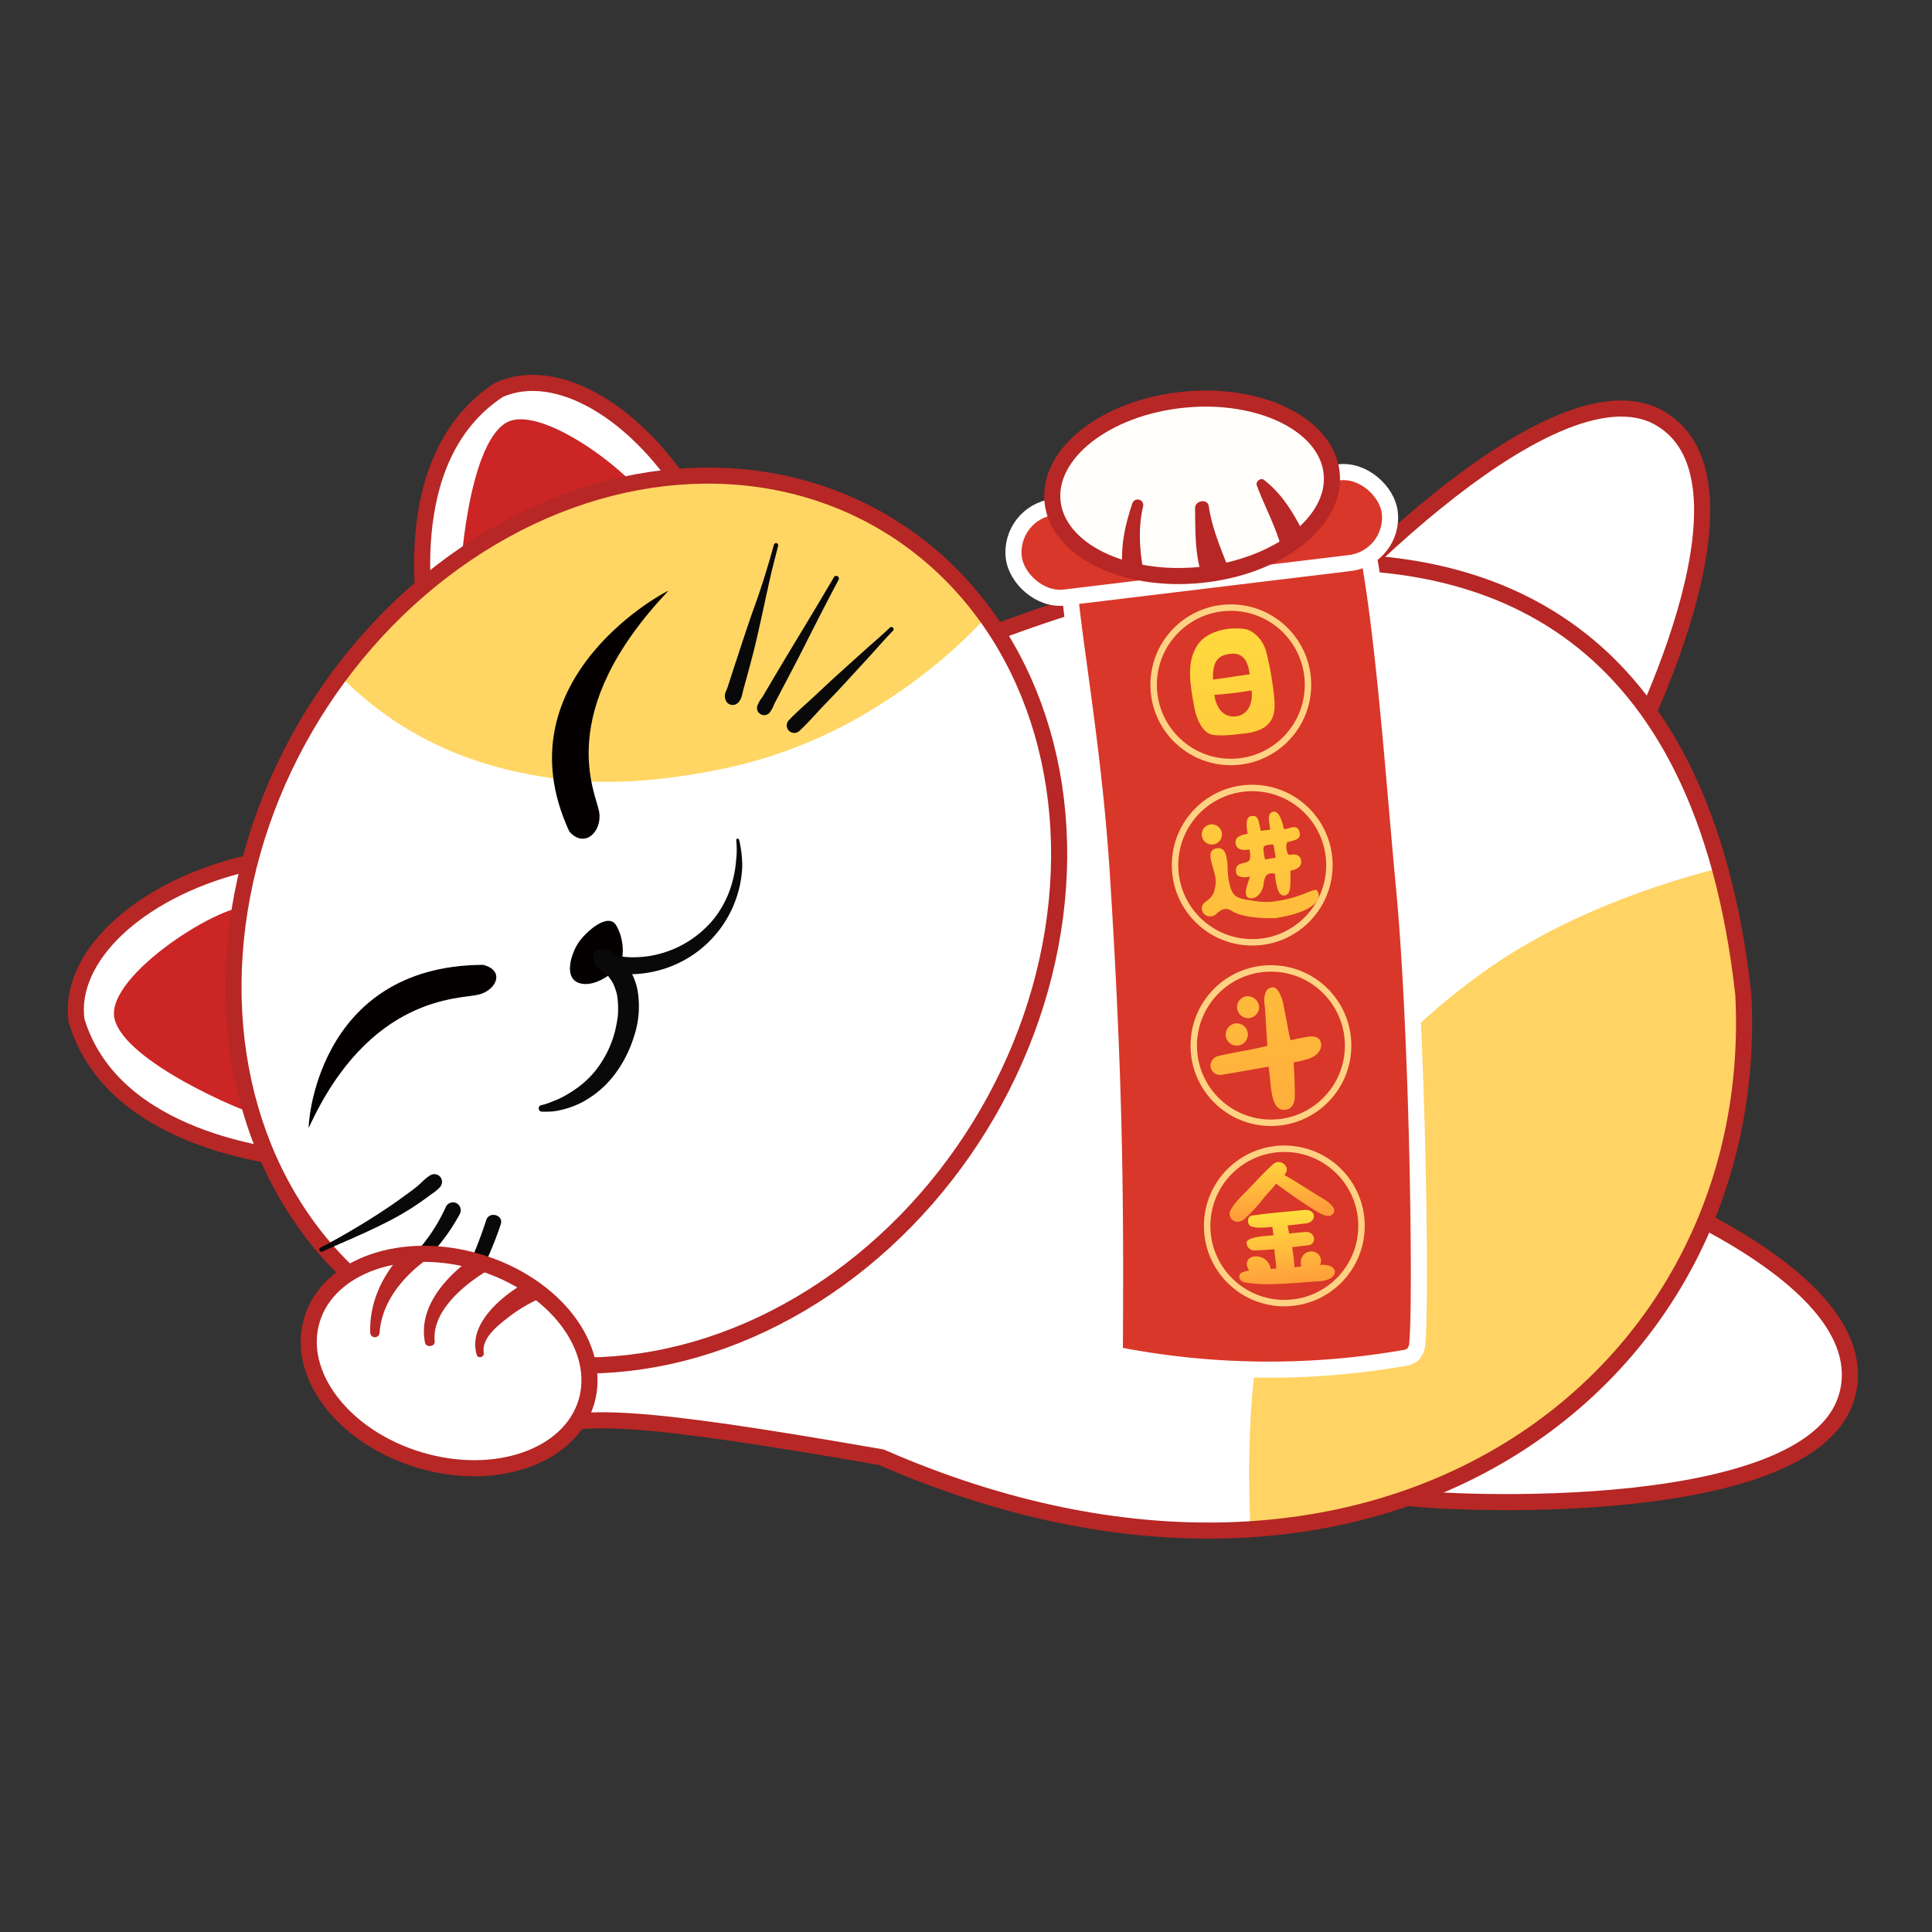<svg id="图层_1" data-name="图层 1" xmlns="http://www.w3.org/2000/svg" xmlns:xlink="http://www.w3.org/1999/xlink" viewBox="0 0 600 600"><rect x="0" y="0" width="600" height="600" fill="#333333" stroke="none"/><defs><style>.cls-1,.cls-3{fill:#fff;}.cls-1,.cls-2,.cls-6{stroke:#b62725;}.cls-1,.cls-10,.cls-2,.cls-27,.cls-6{stroke-miterlimit:10;}.cls-1,.cls-10,.cls-2,.cls-6{stroke-width:5px;}.cls-15,.cls-2{fill:#fffefa;}.cls-4{clip-path:url(#clip-path);}.cls-5{fill:#ffd364;}.cls-27,.cls-6{fill:none;}.cls-7{fill:#cb2525;}.cls-8{clip-path:url(#clip-path-2);}.cls-9{fill:#ffd664;}.cls-10{fill:#d93729;stroke:#fff;}.cls-11{fill:#040000;}.cls-12{fill:#090909;}.cls-13{clip-path:url(#clip-path-3);}.cls-14{fill:#b62725;}.cls-16{clip-path:url(#clip-path-4);}.cls-17{fill:url(#未命名的渐变_8);}.cls-18{fill:url(#未命名的渐变_8-2);}.cls-19{fill:url(#未命名的渐变_8-3);}.cls-20{fill:url(#未命名的渐变_8-4);}.cls-21{fill:url(#未命名的渐变_8-5);}.cls-22{fill:url(#未命名的渐变_8-6);}.cls-23{fill:url(#未命名的渐变_8-7);}.cls-24{fill:url(#未命名的渐变_8-8);}.cls-25{fill:url(#未命名的渐变_8-9);}.cls-26{fill:url(#未命名的渐变_8-10);}.cls-27{stroke:#ffd283;stroke-width:2px;}</style><clipPath id="clip-path"><path class="cls-1" d="M263.86,215.72c12-3.66,252.19-135.67,277.55,93.13,6.2,121.73-115.53,210.2-267.69,143.71C196,439,180.18,439,165.52,444.67s-78.33,30.43-53.53-80S263.86,215.72,263.86,215.72Z"/></clipPath><clipPath id="clip-path-2"><ellipse class="cls-1" cx="200.71" cy="285.88" rx="143.97" ry="121.68" transform="translate(-147.97 306.61) rotate(-58.33)"/></clipPath><clipPath id="clip-path-3"><ellipse class="cls-1" cx="139.47" cy="422.72" rx="32.09" ry="44.48" transform="translate(-305.49 434.95) rotate(-73.32)"/></clipPath><clipPath id="clip-path-4"><ellipse class="cls-2" cx="370.22" cy="151.31" rx="43.57" ry="27.34" transform="translate(-13.38 38.15) rotate(-5.79)"/></clipPath><linearGradient id="未命名的渐变_8" x1="373.08" y1="227.89" x2="396.16" y2="399.72" gradientTransform="matrix(1, -0.05, 0.05, 1, -7.06, -26)" gradientUnits="userSpaceOnUse"><stop offset="0" stop-color="#ffde3e"/><stop offset="1" stop-color="#ff9d3b"/></linearGradient><linearGradient id="未命名的渐变_8-2" x1="325.38" y1="221.43" x2="348.96" y2="396.98" gradientTransform="matrix(1.07, -0.03, 0.04, 1.08, 27.42, -32.92)" xlink:href="#未命名的渐变_8"/><linearGradient id="未命名的渐变_8-3" x1="375.83" y1="187.5" x2="401.48" y2="378.42" gradientTransform="translate(6.76 9.5) rotate(1.11)" xlink:href="#未命名的渐变_8"/><linearGradient id="未命名的渐变_8-4" x1="399.15" y1="238.92" x2="425.6" y2="435.84" gradientTransform="matrix(0.97, -0.05, 0.04, 0.95, -23.3, -15.11)" xlink:href="#未命名的渐变_8"/><linearGradient id="未命名的渐变_8-5" x1="369.22" y1="199.4" x2="392.31" y2="371.22" gradientTransform="translate(6.76 9.5) rotate(1.11)" xlink:href="#未命名的渐变_8"/><linearGradient id="未命名的渐变_8-6" x1="373.55" y1="198.6" x2="396.63" y2="370.43" gradientTransform="translate(6.76 9.5) rotate(1.11)" xlink:href="#未命名的渐变_8"/><linearGradient id="未命名的渐变_8-7" x1="389.26" y1="194.79" x2="412.34" y2="366.62" gradientTransform="matrix(1, 0, 0, 1, 0, 0)" xlink:href="#未命名的渐变_8"/><linearGradient id="未命名的渐变_8-8" x1="366.15" y1="261.08" x2="382.94" y2="386.09" gradientTransform="translate(4.63 -43.48)" xlink:href="#未命名的渐变_8"/><linearGradient id="未命名的渐变_8-9" x1="504.39" y1="360.51" x2="507.28" y2="382.01" gradientTransform="matrix(0.9, 0, 0, 0.85, -53.81, 51.13)" xlink:href="#未命名的渐变_8"/><linearGradient id="未命名的渐变_8-10" x1="398.59" y1="327.99" x2="401.59" y2="350.27" gradientTransform="translate(17.76 27.44) rotate(3.08)" xlink:href="#未命名的渐变_8"/></defs><title>未标题-1</title><path class="cls-1" d="M435.16,464.78c3.23,1.68,126.78,9.54,138.38-31.12s-85.66-72.26-85.66-72.26Z"/><path class="cls-1" d="M400.61,200.34c1.1-3.3,80.3-90.75,115-70.4s-11,106.7-11,106.7Z"/><path class="cls-3" d="M263.86,215.72c12-3.66,252.19-135.67,277.55,93.13,6.2,121.73-115.53,210.2-267.69,143.71C196,439,180.18,439,165.52,444.67s-78.33,30.43-53.53-80S263.86,215.72,263.86,215.72Z"/><g class="cls-4"><path class="cls-5" d="M587.17,269.26c-11.55-6.95-23.54-5.78-36.08-3.41a269.88,269.88,0,0,0-30.23,7.44c-21.51,6.69-42.9,16-61.18,29.32-19.12,13.94-35.9,30.37-47.94,50.95-12.69,21.69-18.65,45.41-21.81,70.06-2.9,22.6-2.2,45.38-.6,68.06.63,8.85,3.27,17,9.7,23.41,5.74,5.75,15.17,10.07,23.42,9.7a40.48,40.48,0,0,0,12.47-2.48,33.29,33.29,0,0,0,45.35-1.07c12.37-11.88,18.78-27.82,23-44.1l1.33-1.91q7.52-10.77,15.47-21.22a644,644,0,0,1,59.09-65.65,34,34,0,0,0,9.7-23.42,32.49,32.49,0,0,0-.63-6.18c.78-.65,1.54-1.32,2.28-2.05a24.85,24.85,0,0,0,6.85-10.66,31.76,31.76,0,0,0,.9-23,37,37,0,0,0,6-11.26C609.46,295.76,601.23,277.71,587.17,269.26Z"/></g><path class="cls-6" d="M263.86,215.72c12-3.66,252.19-135.67,277.55,93.13,6.2,121.73-115.53,210.2-267.69,143.71C196,439,180.18,439,165.52,444.67s-78.33,30.43-53.53-80S263.86,215.72,263.86,215.72Z"/><path class="cls-1" d="M132.57,195.88c.37-2.57-10.63-53.17,22.37-74.8,18-8.07,43.27,7,59.77,34.46S132.57,195.88,132.57,195.88Z"/><path class="cls-7" d="M143.09,180.66c-.49-1.62,2.08-41.89,13.89-49.25s47,21.44,46.18,28.75S143.09,180.66,143.09,180.66Z"/><path class="cls-1" d="M89.76,359.92c-2.38-1.09-54.51-4.84-66-43-2.68-19.72,19.1-40,50.44-48.15S89.76,359.92,89.76,359.92Z"/><path class="cls-7" d="M78.25,345.6c-1.71-.07-39.42-15.59-42.67-29.18s35.63-37.63,42.36-34.48S78.25,345.6,78.25,345.6Z"/><ellipse class="cls-3" cx="200.71" cy="285.88" rx="143.97" ry="121.68" transform="translate(-147.97 306.61) rotate(-58.33)"/><g class="cls-8"><path class="cls-9" d="M323.16,155.85a45.29,45.29,0,0,0-9.4-26.55c-5.6-7.24-13.59-13.61-22.77-15.7-11.31-2.58-23.67-1.9-33.76,4.41a128.55,128.55,0,0,1-13,7.1,172.94,172.94,0,0,1-31.48,8.37c-13.55,1.35-27.18,1.35-40.8,1.45-7.52.06-15.12.37-22.62-.28a102.11,102.11,0,0,0-11.6.16,78.5,78.5,0,0,0-12.8,1.86,31.16,31.16,0,0,0-14,4.23,31.72,31.72,0,0,0-7.24,5.84A19.29,19.29,0,0,0,91,152.45a20.65,20.65,0,0,0-5.43,19.26c-.06,6,2.67,11.37,5.11,16.83a65.68,65.68,0,0,0,4.48,8.81c4.75,7.36,11.72,14.24,18.46,19.86,18,15.09,39.42,22.61,62.65,25,16,1.62,32.33-.21,48-3.41a145.46,145.46,0,0,0,45-17.49c15.24-9.08,29.76-20.74,41.12-34.43C317.6,178.08,323.7,167.81,323.16,155.85Z"/></g><ellipse class="cls-6" cx="200.71" cy="285.88" rx="143.97" ry="121.68" transform="translate(-147.97 306.61) rotate(-58.33)"/><path class="cls-10" d="M342.1,270.47c4.49,69.39,4.32,108.38,4.12,150.19a245.87,245.87,0,0,0,89.41,1.16,5.94,5.94,0,0,0,3.22-1.25,5.78,5.78,0,0,0,1.32-3.71c1.22-12.11.19-96.36-4.25-142.51-2.64-27.39-6-76.48-11.2-103.5-.86-4.45-2.1-14.13-6.78-15.26-1.79-.43-23.37.27-39,2.38-9.54,1.29-40.56,4.84-45.7,9.73C327.75,173,338.64,217.11,342.1,270.47Z"/><path class="cls-11" d="M95.9,350.23c-.35.77,1.72-50.31,54.11-50.59,6.87,1.69,4.29,7.87-1.44,9.27S114.8,308.91,95.9,350.23Z"/><path class="cls-11" d="M207.56,183.51c.67-.71-52.93,26.81-30.75,74.73,4.74,5.42,10.23,0,9.28-6S171.59,221.47,207.56,183.51Z"/><path class="cls-11" d="M192.21,300.3s-6.27,6.41-11.83,5.14-3.1-9.09-.81-12.57,9.33-9.71,11.81-5.47S194,297.43,192.21,300.3Z"/><path class="cls-12" d="M229.56,260.87c-.11-.56-1-.53-.92.06a28.84,28.84,0,0,1-.06,6.5,35.7,35.7,0,0,1-1.11,6.33,31.68,31.68,0,0,1-5.59,11.36A32.52,32.52,0,0,1,201,297a34.54,34.54,0,0,1-3.52.28,25.63,25.63,0,0,1-3.12-.08,20.14,20.14,0,0,1-2.55-.39,12.66,12.66,0,0,0-2.47-1.55,3.39,3.39,0,0,0-1.57-.3,2.63,2.63,0,0,0-3.22,3.85c0,.06.1.11.14.17a3.6,3.6,0,0,0,1.69,2.19l.63.39.27.18.34.26.45.38c.23.2.44.42.65.63l.18.18h0l0,0c.19.23.37.46.54.7a13.26,13.26,0,0,1,.73,1.11c.1.17.19.35.3.52l0,.05.05.11a17.86,17.86,0,0,1,.92,2.57c.06.19.1.39.15.59s.06.28.06.3c.08.54.15,1.07.2,1.61a32.82,32.82,0,0,1,.1,3.43s0,.28,0,.35l-.06.61c0,.54-.12,1.08-.2,1.62-.15,1-.35,2-.58,3a32.14,32.14,0,0,1-4.17,9.89,29,29,0,0,1-7.25,7.9,39,39,0,0,1-5.36,3.34,25.17,25.17,0,0,1-2.88,1.23,19.6,19.6,0,0,1-3.19,1.07,1,1,0,0,0,.13,2.06c1.06,0,2.14,0,3.19-.08a21,21,0,0,0,3.26-.61,27,27,0,0,0,6.21-2.39,30.92,30.92,0,0,0,9.86-8.52A38,38,0,0,0,196.85,322a29.33,29.33,0,0,0,1.08-14.8,19.29,19.29,0,0,0-1.63-4.66c.9,0,1.8-.07,2.69-.16A35.46,35.46,0,0,0,212.84,298a34.88,34.88,0,0,0,16.59-21.63,34,34,0,0,0,1.09-7.57A36.5,36.5,0,0,0,229.56,260.87Z"/><path class="cls-12" d="M188.67,303l.18.18h0Z"/><path class="cls-12" d="M240.36,169.13c-1.75,6.31-3.64,12.54-5.86,18.71s-4.22,12.39-6.27,18.6l-1.67,5.12c-.27.82-.51,1.68-.82,2.48a9.33,9.33,0,0,0-.58,1.52,3.41,3.41,0,0,0,.37,2.23,2.33,2.33,0,0,0,3.18.83c1.71-1.09,1.78-3.23,2.29-5,.43-1.54.86-3.08,1.28-4.63.85-3.15,1.7-6.31,2.45-9.49,1.5-6.37,2.83-12.77,4.25-19.15.8-3.63,1.78-7.22,2.67-10.83A.67.67,0,0,0,240.36,169.13Z"/><path class="cls-12" d="M259.06,179.12q-5.88,10-11.95,20c-2,3.3-4,6.65-6,10q-1.49,2.51-2.95,5l-1.38,2.34a10.27,10.27,0,0,0-1.63,2.85,2.25,2.25,0,0,0,3.73,2.17,9.67,9.67,0,0,0,1.58-2.87l1.27-2.41,2.7-5.15c1.81-3.44,3.61-6.87,5.36-10.34q5.22-10.41,10.67-20.7A.84.84,0,0,0,259.06,179.12Z"/><path class="cls-12" d="M276.41,194.86c-2.61,2.51-5.38,4.84-8.07,7.26s-5.18,4.67-7.77,7-5.12,4.73-7.67,7.11-5.44,4.82-7.9,7.43a2.33,2.33,0,0,0,3.29,3.3c2.65-2.44,5-5.22,7.51-7.83s4.82-5,7.18-7.6l7.08-7.71c2.44-2.67,4.79-5.41,7.32-8A.69.69,0,0,0,276.41,194.86Z"/><path class="cls-12" d="M136.8,365.59a2.42,2.42,0,0,0-3.11-.62c-1.53.84-2.83,2.39-4.18,3.5s-2.62,2-4,3c-2.73,2-5.48,3.88-8.31,5.7-5.74,3.71-11.67,7.16-17.73,10.33-.78.41-.09,1.53.69,1.17,6.31-2.87,12.74-5.48,18.94-8.61a93.77,93.77,0,0,0,8.91-5q2.1-1.37,4.13-2.84c.67-.49,1.35-1,2-1.47a12.58,12.58,0,0,0,2.42-2A2.44,2.44,0,0,0,136.8,365.59Z"/><path class="cls-12" d="M141.91,373.73a2.47,2.47,0,0,0-3.35.88,54.06,54.06,0,0,1-11.06,16.11,92.87,92.87,0,0,1-7.46,6.84c-2.68,2.24-5.27,4.56-8.1,6.63-.52.38,0,1.25.53.89,3-1.86,6.11-3.42,9-5.34a75.88,75.88,0,0,0,8.57-6.45,61.37,61.37,0,0,0,12.72-16.2A2.51,2.51,0,0,0,141.91,373.73Z"/><path class="cls-12" d="M151,378.92A132.6,132.6,0,0,1,143.66,397c-1.45,2.93-3.11,5.73-4.68,8.59a82.75,82.75,0,0,1-5,8.55c-.55.77.7,1.74,1.31,1,2.21-2.63,4.56-5.11,6.64-7.85a76,76,0,0,0,5.32-8.42,103.69,103.69,0,0,0,8.27-18.7C156.47,377.3,151.91,376.05,151,378.92Z"/><ellipse class="cls-3" cx="139.47" cy="422.72" rx="32.09" ry="44.48" transform="translate(-305.49 434.95) rotate(-73.32)"/><g class="cls-13"><path class="cls-14" d="M156.64,373.24c-5.45-1.33-11.09,2.26-15.77,4.63a58.44,58.44,0,0,0-14,9.54c-7.5,7.18-12.23,16.36-11.89,26.59a1.46,1.46,0,0,0,2.9,0c.6-9.75,7.5-17.91,15.55-23.53a83.27,83.27,0,0,1,12.46-6.87c4.29-2,9.54-3.09,12.07-7.19A2.15,2.15,0,0,0,156.64,373.24Z"/><path class="cls-14" d="M176.15,383c-9.48-4-22.6,2.59-30,8-8.34,6.15-16.28,15.37-14.15,26,.31,1.58,3.17,1.24,3-.39-.93-9.15,8.58-17.24,16-21.79a45.62,45.62,0,0,1,11.71-5.1c4.18-1.14,8.67-.79,12.75-2.09C177.48,387.05,178.42,384,176.15,383Z"/><path class="cls-14" d="M164.8,397.47c-8.14,4.11-19.69,13.44-16.75,23.26.41,1.36,2.38.75,2.18-.57-.7-4.72,4.49-8.6,7.9-11.25a46.7,46.7,0,0,1,10.1-5.9,43.88,43.88,0,0,1,10.63-3.11,28.32,28.32,0,0,1,5.95-.45,16.49,16.49,0,0,0,4.15.12,2,2,0,0,0,1.47-1.39C192.46,387.4,169,395.35,164.8,397.47Z"/></g><ellipse class="cls-6" cx="139.47" cy="422.72" rx="32.09" ry="44.48" transform="translate(-305.49 434.95) rotate(-73.32)"/><rect class="cls-10" x="314.43" y="151.92" width="117.6" height="28.37" rx="14.19" transform="translate(-17.26 46.07) rotate(-6.9)"/><ellipse class="cls-15" cx="370.22" cy="151.31" rx="43.57" ry="27.34" transform="translate(-13.38 38.15) rotate(-5.79)"/><g class="cls-16"><path class="cls-14" d="M360.79,195c-.4-3.19-2-5.94-3.14-8.94a59.52,59.52,0,0,1-2.48-8.57c-1.31-6.38-1.72-13.81-.18-20.16a1.74,1.74,0,0,0-3.36-.92c-2.45,7.34-3.84,14.17-2.85,21.94.81,6.3,2.7,14.93,8.18,18.85C358.43,198.29,361,196.9,360.79,195Z"/><path class="cls-14" d="M380.73,174.53c-2.12-5.42-4.53-11.52-5.32-17.3-.33-2.46-4.31-1.83-4.27.58.11,6.78-.08,13,1.71,19.62,1.49,5.56,3.18,13.24,9.1,15.48a3.29,3.29,0,0,0,4-2.29C387.15,185,382.7,179.58,380.73,174.53Z"/><path class="cls-14" d="M405.42,166.81c-3.16-6.62-7-13.27-12.9-17.78-1-.78-2.64.52-2.21,1.7,2.39,6.48,5.76,12.54,7.61,19.24.95,3.41,1.53,6.92,2.14,10.4.56,3.23,1.05,6.64,3.46,9a3.57,3.57,0,0,0,5.53-.71C413,182.59,408.18,172.58,405.42,166.81Z"/></g><ellipse class="cls-6" cx="370.22" cy="151.31" rx="43.57" ry="27.34" transform="translate(-13.38 38.15) rotate(-5.79)"/><path class="cls-17" d="M395.79,220.22c-.49,5.4-4.55,7.12-10,7.66-2.81.28-6.3.77-9.1.33-3.32-.52-5.16-5.13-5.78-8.5-1.49-8.09-2.33-14,.81-19.09,2.79-4.56,9.52-6,14.68-5.3,3.21.44,5.92,3.78,6.76,6.84C394.32,206.23,396.14,216.46,395.79,220.22Zm-18.66-4.43c.7,4.86,3.39,7.11,6.78,6.67,3.68-.48,5.24-4.06,4.78-8.05A109.15,109.15,0,0,1,377.13,215.79Zm-.42-4.73c3.69-.48,7.69-1.16,11.38-1.63-.46-3.87-1.85-7-6.34-6.33C378.49,203.58,376.5,205.14,376.71,211.06Z"/><path class="cls-18" d="M388.1,272.26c-2,.47-4,0-4.19-1.09-.42-2.63.9-2.86,3.11-3.36,1.61-.37,1.35-2.25,1-4-2.33.48-3.92-.17-4.23-1.5-.43-1.88.64-2.88,3.69-3.38-.19-1.37-.94-5,.87-5.43,2.44-.49,2.45,1,3.18,4.53l2.94-.37c-.53-3.6-.82-5.11.95-5.57s2.9,3.3,3.25,5.13c.21,1.13,4.19-2.06,4.92,1.18.37,1.66-.18,2.38-3.61,3.08-.95.14-.43,4.2.46,4,2.81-.53,3.57.82,3.66,1.85.11,1.19-.39,2.57-3.35,3.07.09,4.93.16,7.6-2,7.7-1.64.07-2.4-2.4-2.83-6.81-2.3-.28-3.22.27-3.55,3.67-.16,1.63-2.08,4.69-4.53,3.9S388.59,272.1,388.1,272.26Zm7.38-10c-1.27,0-2.69.15-3,.75s.13,2.77.39,3.91c.77-.09,2.41-.43,3.29-.54C396.11,265.66,395.56,262.91,395.48,262.22Z"/><path class="cls-19" d="M394,331.26c-4.47.77-13.43,2.37-14.73,2.54a3,3,0,0,1-3.34-2.56,3.13,3.13,0,0,1,2.45-3.29c4.66-1.1,8.9-1.67,13.57-2.77l1.64-.4c-.25-3.9-.49-7.77-.73-11.64-.05-.87-1.16-6,2.22-6.5,1.8-.28,3,3.18,3.35,4.68.75,3.58,1.14,5.86,1.85,9.45.13.7.29,1.39.48,2.28,1.53-.32,3-.63,4.45-.91,2-.4,4.72-.64,5.07,2,.27,2.12-1.56,3.89-3.65,4.6a30.3,30.3,0,0,1-4.87,1.17c.11,2.48.25,4.57.31,7.22.06,2.9.64,7.26-3.07,7.53-3.43.26-4-4.51-4.34-7.24-.13-1-.19-2.07-.3-3.1S394.1,332.49,394,331.26Z"/><path class="cls-20" d="M376.27,267.92c-.31-1.16-1-3.9,1.29-4.4,2.62-.58,3.11,1.39,3.48,3.49.41,2.34-.09,4.5,1.1,8.62.78,2.7,2.35,3.28,4.65,3.71,6.19,1.17,8.22.86,12.38,0,5.45-1.12,9.14-3.57,9.78-2.83,1.69,1.94.57,6.48-12.75,8.61-5.69.19-11-.55-13.51-2.14-2.11-1.33-3.41-.58-5,.9a2.7,2.7,0,0,1-4.36-1c-.73-3.11,2.66-2.61,3.72-6.05C378.13,273.16,377.33,272,376.27,267.92Z"/><path class="cls-21" d="M383.68,317.84a3.45,3.45,0,1,1-3,4A3.51,3.51,0,0,1,383.68,317.84Z"/><path class="cls-22" d="M391,312.42a3.41,3.41,0,1,1-4-3A3.57,3.57,0,0,1,391,312.42Z"/><path class="cls-23" d="M397.94,259.12l.16,1.79"/><circle class="cls-24" cx="376.36" cy="259.12" r="3.14" transform="translate(-12.18 18.65) rotate(-2.79)"/><path class="cls-25" d="M414.06,375c-.84-1.48-3.2-2.78-4.69-3.64-1.66-1-7.76-5-10.49-6.41l.43-.66c1.32-2.19-1.87-4.59-3.93-2.74-2.43,2.19-4.59,4.51-6.8,6.86s-4.7,4.48-6.22,7.06c-1.72,2.91,1.58,5.25,4.08,3.12a50,50,0,0,0,6.15-6.69c1.15-1.37,2.69-2.92,3.72-4.32,1.75,1.42,9.59,6.88,12.5,8.58,1,.58,2.81,1.61,3.9,1.44A1.67,1.67,0,0,0,414.06,375Z"/><path class="cls-26" d="M410.23,392.82l-.29,0a2.61,2.61,0,0,0,.32-1.25,3,3,0,0,0-.22-1.08,2.78,2.78,0,0,0-.58-.93,2.9,2.9,0,0,0-2.06-.91,3,3,0,0,0-.9.09,4.2,4.2,0,0,0-.82.3,3.07,3.07,0,0,0-1.2,1.11,3.38,3.38,0,0,0-.34.72,4.1,4.1,0,0,0-.16.79,3.84,3.84,0,0,0,.1,1.35c0,.1.06.21.1.31l-2.17.24c0-1.31-.5-4.93-.71-6.25,1.54-.15,3.8-.44,4.94-.57,2.87-.31,2.27-4.4-.92-4.13-1.73.14-3.36.3-4.95.5-.11-.42-.38-2.12-.53-2.53,1.93-.14,3.83-.45,5.49-.6,3.79-.34,3.52-4.58-.34-4.2-5.29.53-10.67.93-16.17,1.71-1.64.23-1.67,2.95-.11,3.42,2,.61,4,.3,6.46.13.11.89.32,2.58.31,2.58-2.34.24-8.06.42-8.35,2.25a2.46,2.46,0,0,0,2.64,2.47c2.59-.12,4-.23,6-.37.09,1.54.52,4.21.6,6-.52,0-1.13.08-1.78.11a2.59,2.59,0,0,0-.1-.62,4.66,4.66,0,0,0-.35-.87,4.2,4.2,0,0,0-.78-1.06,6.76,6.76,0,0,0-.72-.58,1.87,1.87,0,0,0-.38-.24,5,5,0,0,0-1.79-.51,4,4,0,0,0-1.34.09,2.5,2.5,0,0,0-1.16.55,2.22,2.22,0,0,0-.74,1.43,2.56,2.56,0,0,0,.17,1.25,4.7,4.7,0,0,0,.33.77,1.74,1.74,0,0,0,.2.3,8,8,0,0,0-2.28.64c-1.43.73-.81,2.73,1,3.07a49.58,49.58,0,0,0,10.27.43c3.88-.07,8.75-.6,12.51-.8C416.29,397.62,416,392.45,410.23,392.82Z"/><circle class="cls-27" cx="382.24" cy="212.67" r="23.97"/><circle class="cls-27" cx="388.89" cy="268.68" r="23.97"/><circle class="cls-27" cx="394.7" cy="324.72" r="23.97"/><circle class="cls-27" cx="398.86" cy="380.72" r="23.97"/></svg>